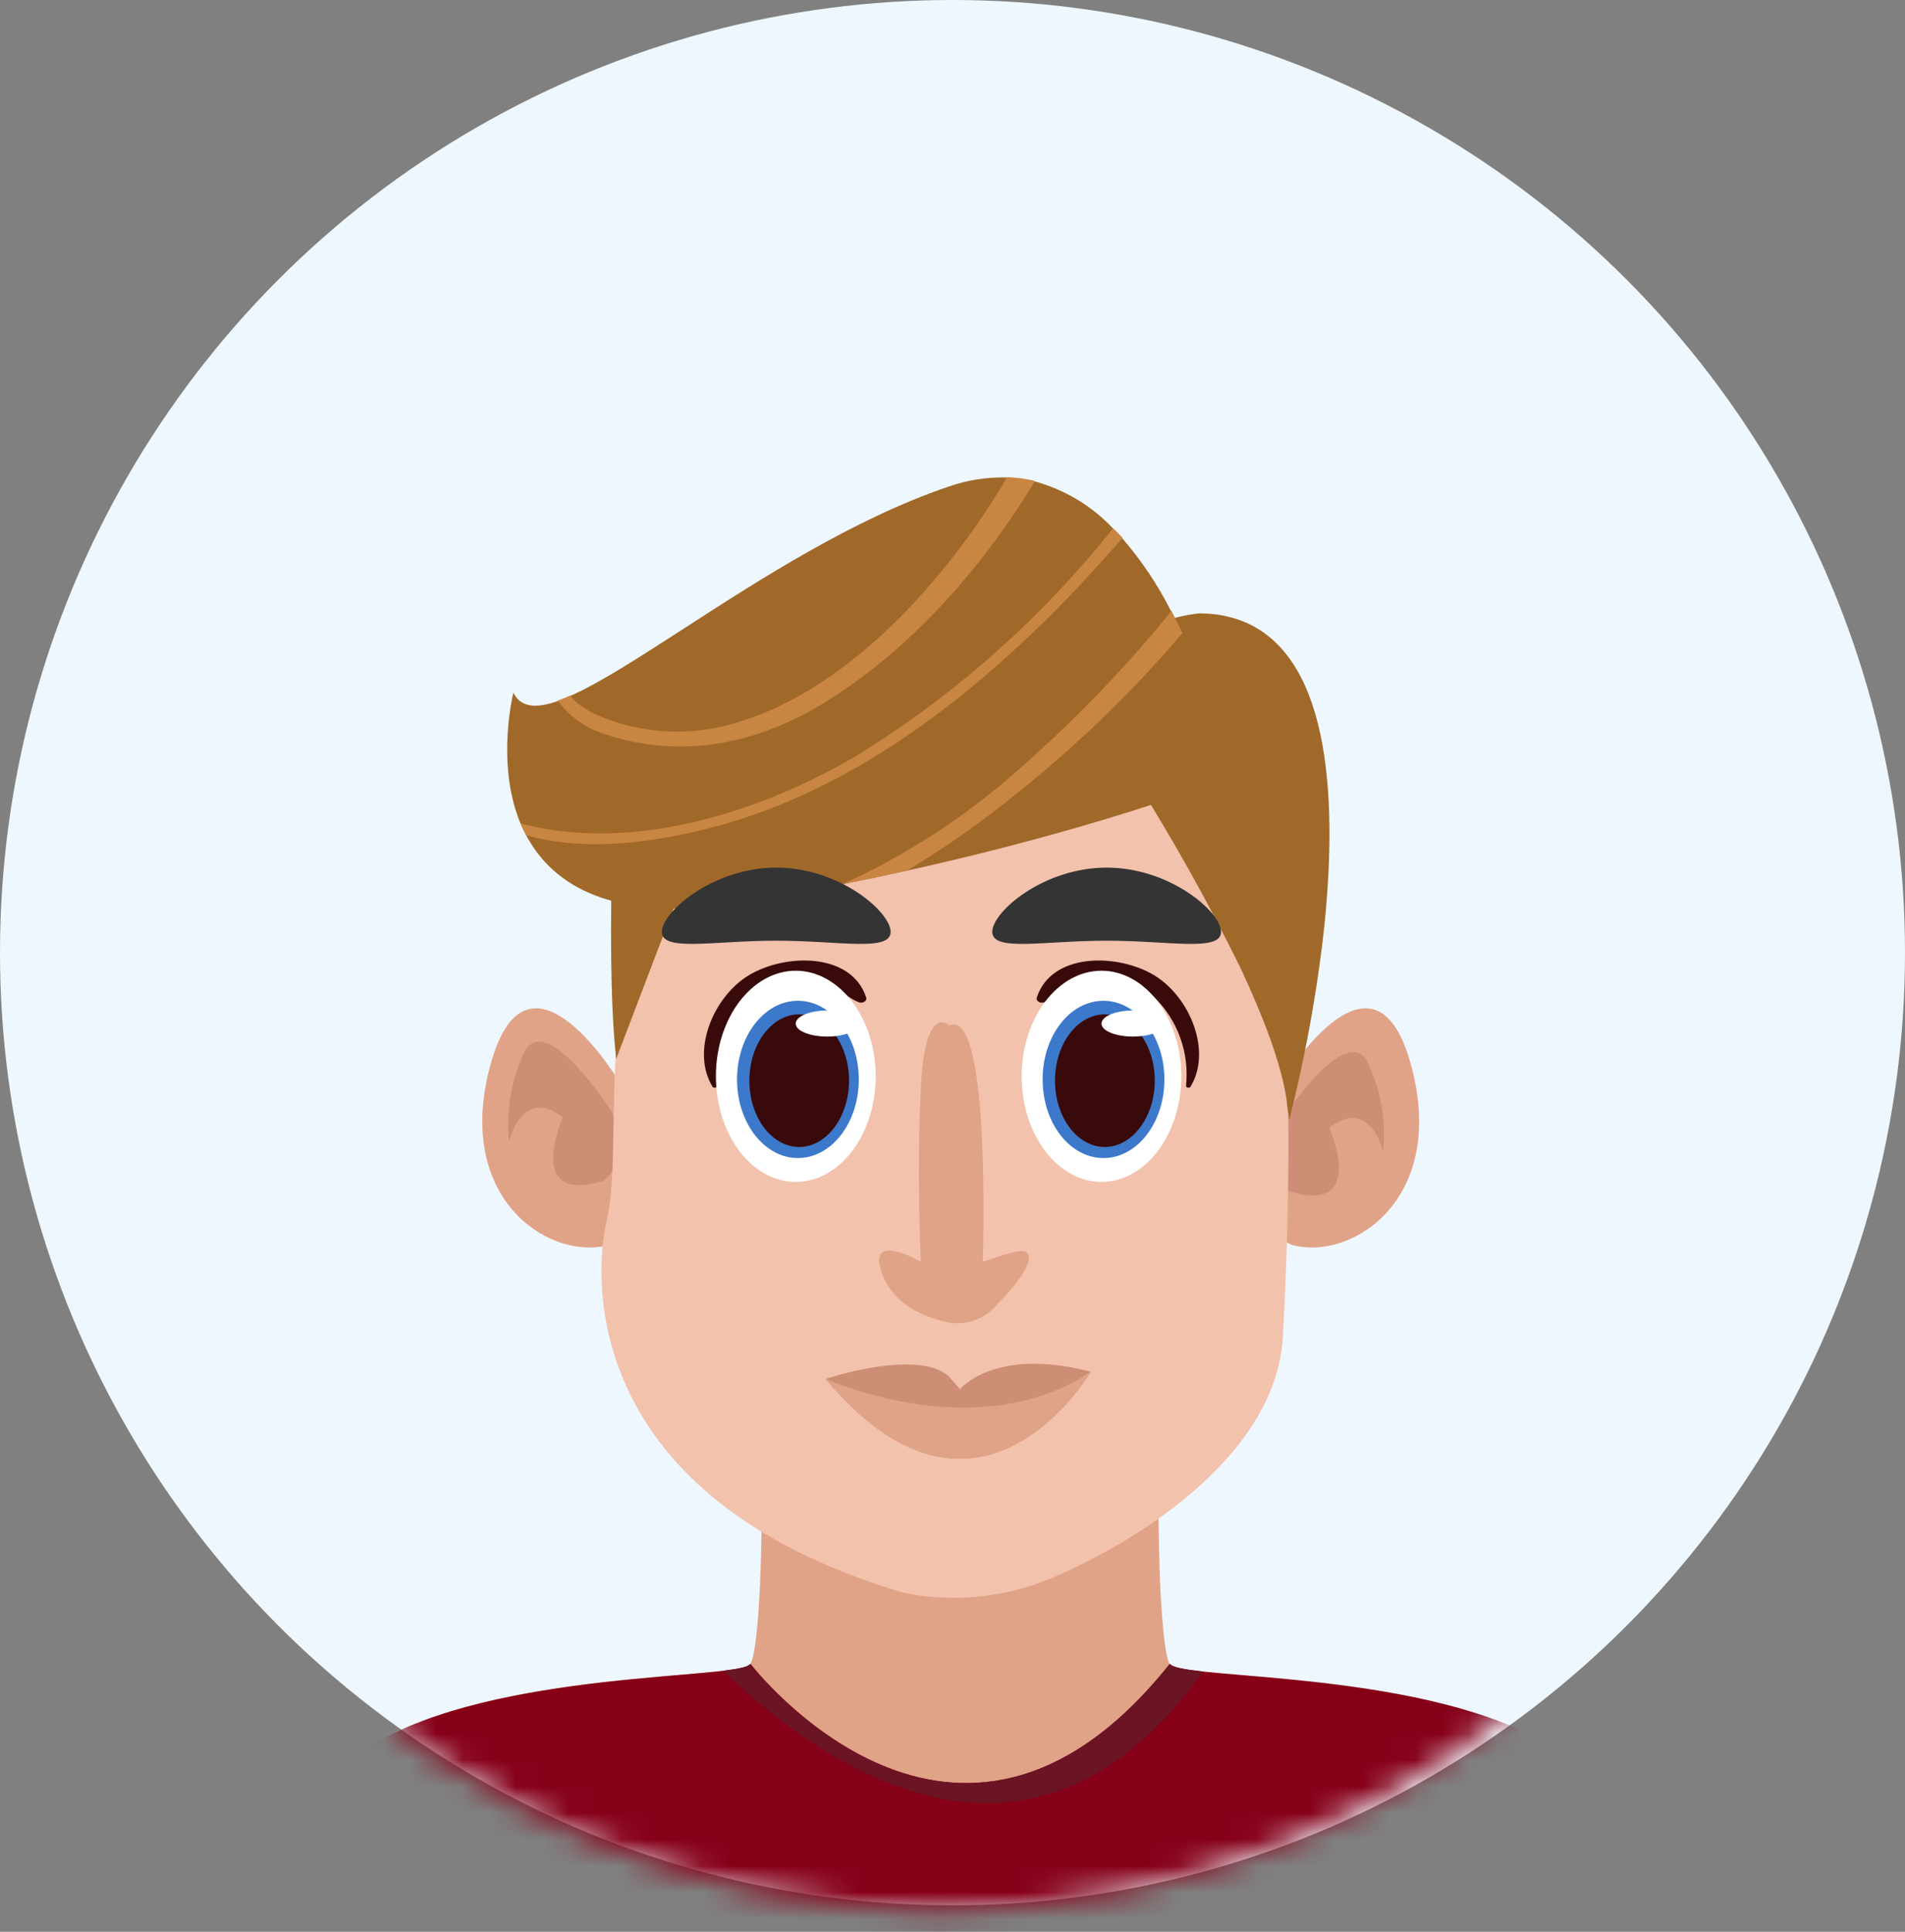 <svg width="72" height="73" viewBox="0 0 72 73" fill="none" xmlns="http://www.w3.org/2000/svg">
<rect x="0" y="0" width="72" height="73" fill="#808080" stroke="none"/>
<circle cx="36" cy="36" r="36" fill="#EEF7FE"/>
<mask id="mask0_7839_156" style="mask-type:alpha" maskUnits="userSpaceOnUse" x="1" y="3" width="70" height="70">
<path d="M70.165 37.59C70.166 42.132 69.272 46.63 67.534 50.827C65.797 55.023 63.25 58.836 60.039 62.048C56.828 65.26 53.016 67.808 48.82 69.547C44.624 71.285 40.127 72.18 35.585 72.18C26.413 72.18 17.616 68.536 11.13 62.049C4.644 55.562 1 46.764 1 37.59C1 28.416 4.644 19.618 11.13 13.131C17.616 6.644 26.413 3 35.585 3C40.127 3 44.624 3.895 48.82 5.633C53.016 7.372 56.828 9.919 60.039 13.132C63.25 16.344 65.797 20.157 67.534 24.353C69.272 28.55 70.166 33.048 70.165 37.59Z" fill="#F1F3F6"/>
</mask>
<g mask="url(#mask0_7839_156)">
<path d="M63.721 76.678H8.852C8.952 75.707 9.447 72.329 11.916 68.012C14.848 62.877 27.919 63.608 28.36 62.877C28.55 62.56 28.659 61.266 28.723 59.908C28.8 58.147 28.8 56.277 28.8 56.277L36.289 58.483L43.778 56.277C43.778 56.277 43.778 58.133 43.85 59.908C43.919 61.27 44.023 62.582 44.218 62.905C44.672 63.636 57.725 62.905 60.662 68.039C63.127 72.329 63.626 75.707 63.721 76.678Z" fill="#E1A387"/>
<path d="M63.721 76.678H8.852C8.952 75.707 9.447 72.329 11.916 68.012C14.385 63.694 24.125 63.517 27.348 63.136C27.933 63.063 28.301 62.991 28.369 62.877C28.369 62.877 36.153 73.01 44.227 62.877C44.3 63.005 44.763 63.086 45.489 63.168C48.92 63.531 58.247 63.776 60.671 68.012C63.127 72.329 63.626 75.707 63.721 76.678Z" fill="#860018"/>
<path d="M45.48 63.168C39.126 72.007 31.546 67.163 27.325 63.136C27.911 63.063 28.278 62.991 28.346 62.877C28.346 62.877 36.13 73.01 44.205 62.877C44.291 63.005 44.754 63.086 45.48 63.168Z" fill="#6B1524"/>
<path d="M23.471 40.978C23.471 40.978 19.999 35.112 18.565 40.138C17.131 45.163 20.598 47.56 22.872 47.084C25.146 46.607 23.471 40.978 23.471 40.978Z" fill="#E1A387"/>
<path d="M23.068 41.935C23.068 41.935 20.676 38.222 19.836 39.72C19.325 40.779 19.119 41.96 19.241 43.13C19.241 43.13 19.718 41.037 21.275 42.221C21.275 42.221 19.777 45.572 22.832 44.614C22.813 44.628 24.071 43.611 23.068 41.935Z" fill="#CE8D75"/>
<path d="M48.394 40.978C48.394 40.978 51.866 35.112 53.3 40.138C54.735 45.163 51.267 47.56 48.993 47.084C46.719 46.607 48.394 40.978 48.394 40.978Z" fill="#E1A387"/>
<path d="M48.444 42.326C48.444 42.326 50.836 38.612 51.675 40.111C52.187 41.17 52.394 42.35 52.275 43.52C52.275 43.52 51.793 41.427 50.237 42.612C50.237 42.612 51.734 45.962 48.68 45.004C48.68 45.018 47.427 44.001 48.444 42.326Z" fill="#CE8D75"/>
<path d="M48.484 50.552C48.221 54.865 43.306 58.056 40.092 59.482C38.251 60.34 36.185 60.592 34.192 60.199C22.046 56.626 22.391 48.396 22.936 46.085C23.48 43.774 22.736 39.275 24.161 33.937C24.345 33.246 24.618 32.582 24.974 31.962C27.148 28.166 31.782 26.945 31.782 26.945C39.811 21.756 45.43 26.855 47.282 31.031C47.405 31.304 47.514 31.583 47.608 31.866C49.011 36.166 48.757 45.713 48.484 50.552Z" fill="#F2C2AC"/>
<path fill-rule="evenodd" clip-rule="evenodd" d="M44.392 23.351C44.424 23.343 44.456 23.335 44.489 23.327C44.765 23.259 45.045 23.209 45.328 23.177C45.565 23.18 45.801 23.197 46.036 23.227C46.286 23.266 46.532 23.325 46.772 23.404C50.266 24.58 50.543 30.055 50.071 34.822C50.035 35.158 49.999 35.494 49.958 35.821C49.727 37.652 49.401 39.471 48.982 41.268C48.94 41.456 48.9 41.622 48.865 41.763C48.844 41.85 48.825 41.927 48.809 41.995C48.76 42.204 48.728 42.317 48.728 42.317L48.642 41.745V41.668C48.455 40.238 47.734 38.39 46.853 36.511C45.825 34.431 44.707 32.398 43.502 30.417C41.422 31.093 38.287 32.014 34.282 32.901C33.502 33.074 32.694 33.246 31.845 33.414C30.692 33.645 29.482 33.868 28.214 34.086C23.181 34.935 20.889 33.46 19.886 31.562C19.805 31.415 19.733 31.263 19.668 31.108C18.728 28.838 19.404 26.174 19.404 26.174C19.668 26.732 20.249 26.786 21.084 26.491C21.238 26.438 21.39 26.375 21.538 26.305C22.66 25.811 24.138 24.856 25.847 23.752C28.721 21.894 32.25 19.614 35.839 18.392C36.55 18.142 37.301 18.024 38.054 18.043C38.411 18.055 38.765 18.106 39.112 18.193C40.237 18.5 41.256 19.111 42.057 19.959C42.18 20.086 42.303 20.213 42.42 20.345C43.148 21.186 43.769 22.115 44.268 23.109C44.31 23.189 44.351 23.27 44.392 23.351Z" fill="#A16929"/>
<path d="M23.462 26.585C23.312 27.039 22.827 35.964 23.29 40.014L27.57 28.787L23.462 26.585Z" fill="#A16929"/>
<path d="M42.43 20.326C41.327 21.575 40.206 22.8 38.98 23.958C35.59 27.181 31.664 29.978 27.089 31.222C24.819 31.83 22.169 32.211 19.886 31.562C19.805 31.415 19.733 31.263 19.668 31.108C19.863 31.167 20.058 31.213 20.272 31.258C24.357 32.093 28.895 30.609 32.413 28.534C36.101 26.257 39.367 23.359 42.067 19.968C42.189 20.068 42.312 20.195 42.43 20.326Z" fill="#C98643"/>
<path d="M39.121 18.174C37.051 21.584 34.333 24.589 31.183 26.537C28.623 28.117 25.736 28.707 22.854 27.74C22.143 27.519 21.522 27.075 21.084 26.473C21.239 26.419 21.39 26.357 21.538 26.287C21.806 26.583 22.132 26.821 22.495 26.986C24.019 27.668 25.724 27.827 27.348 27.44C30.107 26.773 32.508 24.925 34.432 22.9C35.821 21.419 37.039 19.787 38.063 18.034C38.42 18.043 38.774 18.091 39.121 18.174Z" fill="#C98643"/>
<path d="M44.69 23.926C42.696 26.261 40.473 28.39 38.055 30.282C36.856 31.235 35.596 32.109 34.283 32.897C33.502 33.069 32.694 33.242 31.846 33.41C34.354 32.27 36.67 30.747 38.708 28.893C40.724 27.116 42.586 25.174 44.277 23.087C44.423 23.368 44.559 23.649 44.69 23.926Z" fill="#C98643"/>
<path d="M28.292 36.86C26.93 37.695 26.117 39.743 26.93 41.064C26.966 41.132 27.107 41.105 27.098 41.028C27.034 40.416 27.108 39.798 27.315 39.22C27.523 38.642 27.858 38.117 28.296 37.686C28.881 37.153 29.642 36.852 30.434 36.842C31.342 36.783 31.741 37.596 32.454 37.873C32.599 37.931 32.785 37.836 32.735 37.686C32.172 35.989 29.685 36.016 28.292 36.86Z" fill="#390A0A"/>
<path d="M33.098 40.673C33.098 42.875 31.737 44.664 30.075 44.664C28.414 44.664 27.057 42.875 27.057 40.673C27.057 38.472 28.419 36.683 30.075 36.683C31.732 36.683 33.098 38.472 33.098 40.673Z" fill="white"/>
<path d="M32.458 40.791C32.458 42.43 31.428 43.761 30.157 43.761C28.886 43.761 27.856 42.43 27.856 40.791C27.856 39.153 28.886 37.818 30.157 37.818C31.428 37.818 32.458 39.162 32.458 40.791Z" fill="#3D79CA"/>
<path d="M32.09 40.837C32.09 42.199 31.246 43.343 30.207 43.343C29.167 43.343 28.323 42.222 28.323 40.837C28.323 39.452 29.167 38.331 30.207 38.331C31.246 38.331 32.09 39.457 32.09 40.837Z" fill="#390A0A"/>
<path d="M32.458 38.681C32.458 38.953 31.922 39.171 31.264 39.171C30.606 39.171 30.075 38.953 30.075 38.681C30.075 38.408 30.611 38.186 31.264 38.186C31.918 38.186 32.458 38.404 32.458 38.681Z" fill="white"/>
<path d="M43.633 36.86C44.995 37.695 45.807 39.743 44.995 41.064C44.958 41.132 44.818 41.105 44.827 41.028C44.891 40.416 44.817 39.798 44.609 39.22C44.402 38.642 44.066 38.117 43.628 37.686C43.045 37.153 42.286 36.853 41.495 36.842C40.587 36.783 40.183 37.596 39.471 37.873C39.326 37.931 39.139 37.836 39.189 37.686C39.752 35.989 42.239 36.016 43.633 36.86Z" fill="#390A0A"/>
<path d="M44.649 40.673C44.649 42.875 43.288 44.664 41.631 44.664C39.974 44.664 38.613 42.875 38.613 40.673C38.613 38.472 39.974 36.683 41.631 36.683C43.288 36.683 44.649 38.472 44.649 40.673Z" fill="white"/>
<path d="M44.009 40.791C44.009 42.43 42.979 43.761 41.708 43.761C40.437 43.761 39.407 42.444 39.407 40.791C39.407 39.139 40.437 37.818 41.703 37.818C42.97 37.818 44.009 39.162 44.009 40.791Z" fill="#3D79CA"/>
<path d="M43.646 40.837C43.646 42.199 42.802 43.343 41.758 43.343C40.714 43.343 39.874 42.222 39.874 40.837C39.874 39.452 40.719 38.331 41.758 38.331C42.797 38.331 43.646 39.457 43.646 40.837Z" fill="#390A0A"/>
<path d="M44.01 38.681C44.01 38.953 43.479 39.171 42.821 39.171C42.162 39.171 41.631 38.953 41.631 38.681C41.631 38.408 42.162 38.186 42.821 38.186C43.479 38.186 44.01 38.404 44.01 38.681Z" fill="white"/>
<path d="M35.876 38.749C35.876 38.749 34.968 37.841 34.804 41.073C34.641 44.305 34.804 47.683 34.804 47.683C34.804 47.683 32.662 46.43 33.375 48.218C33.761 49.181 34.668 49.676 35.644 49.93C35.998 50.032 36.375 50.031 36.729 49.927C37.083 49.822 37.399 49.619 37.641 49.34C37.895 49.09 39.221 47.746 38.803 47.329C38.603 47.124 37.441 47.606 37.146 47.683C37.137 47.683 37.482 38.036 35.876 38.749Z" fill="#E1A387"/>
<path d="M41.223 51.837C41.223 51.837 37.015 59.05 31.206 52.109C31.206 52.109 34.592 50.965 35.831 51.982L36.284 52.495C36.284 52.495 37.592 50.883 41.223 51.837Z" fill="#CE8D75"/>
<path d="M41.223 51.837C41.223 51.837 37.015 59.05 31.206 52.109C31.237 52.109 36.915 54.715 41.223 51.837Z" fill="#E1A387"/>
<path d="M33.661 35.215C33.661 35.977 31.716 35.548 29.338 35.548C26.961 35.548 25.016 35.977 25.016 35.215C25.016 34.452 26.957 32.786 29.338 32.786C31.72 32.786 33.661 34.452 33.661 35.215Z" fill="#343434"/>
<path d="M46.149 35.215C46.149 35.977 44.208 35.548 41.826 35.548C39.444 35.548 37.503 35.977 37.503 35.215C37.503 34.452 39.444 32.786 41.826 32.786C44.208 32.786 46.149 34.452 46.149 35.215Z" fill="#343434"/>
</g>
</svg>
